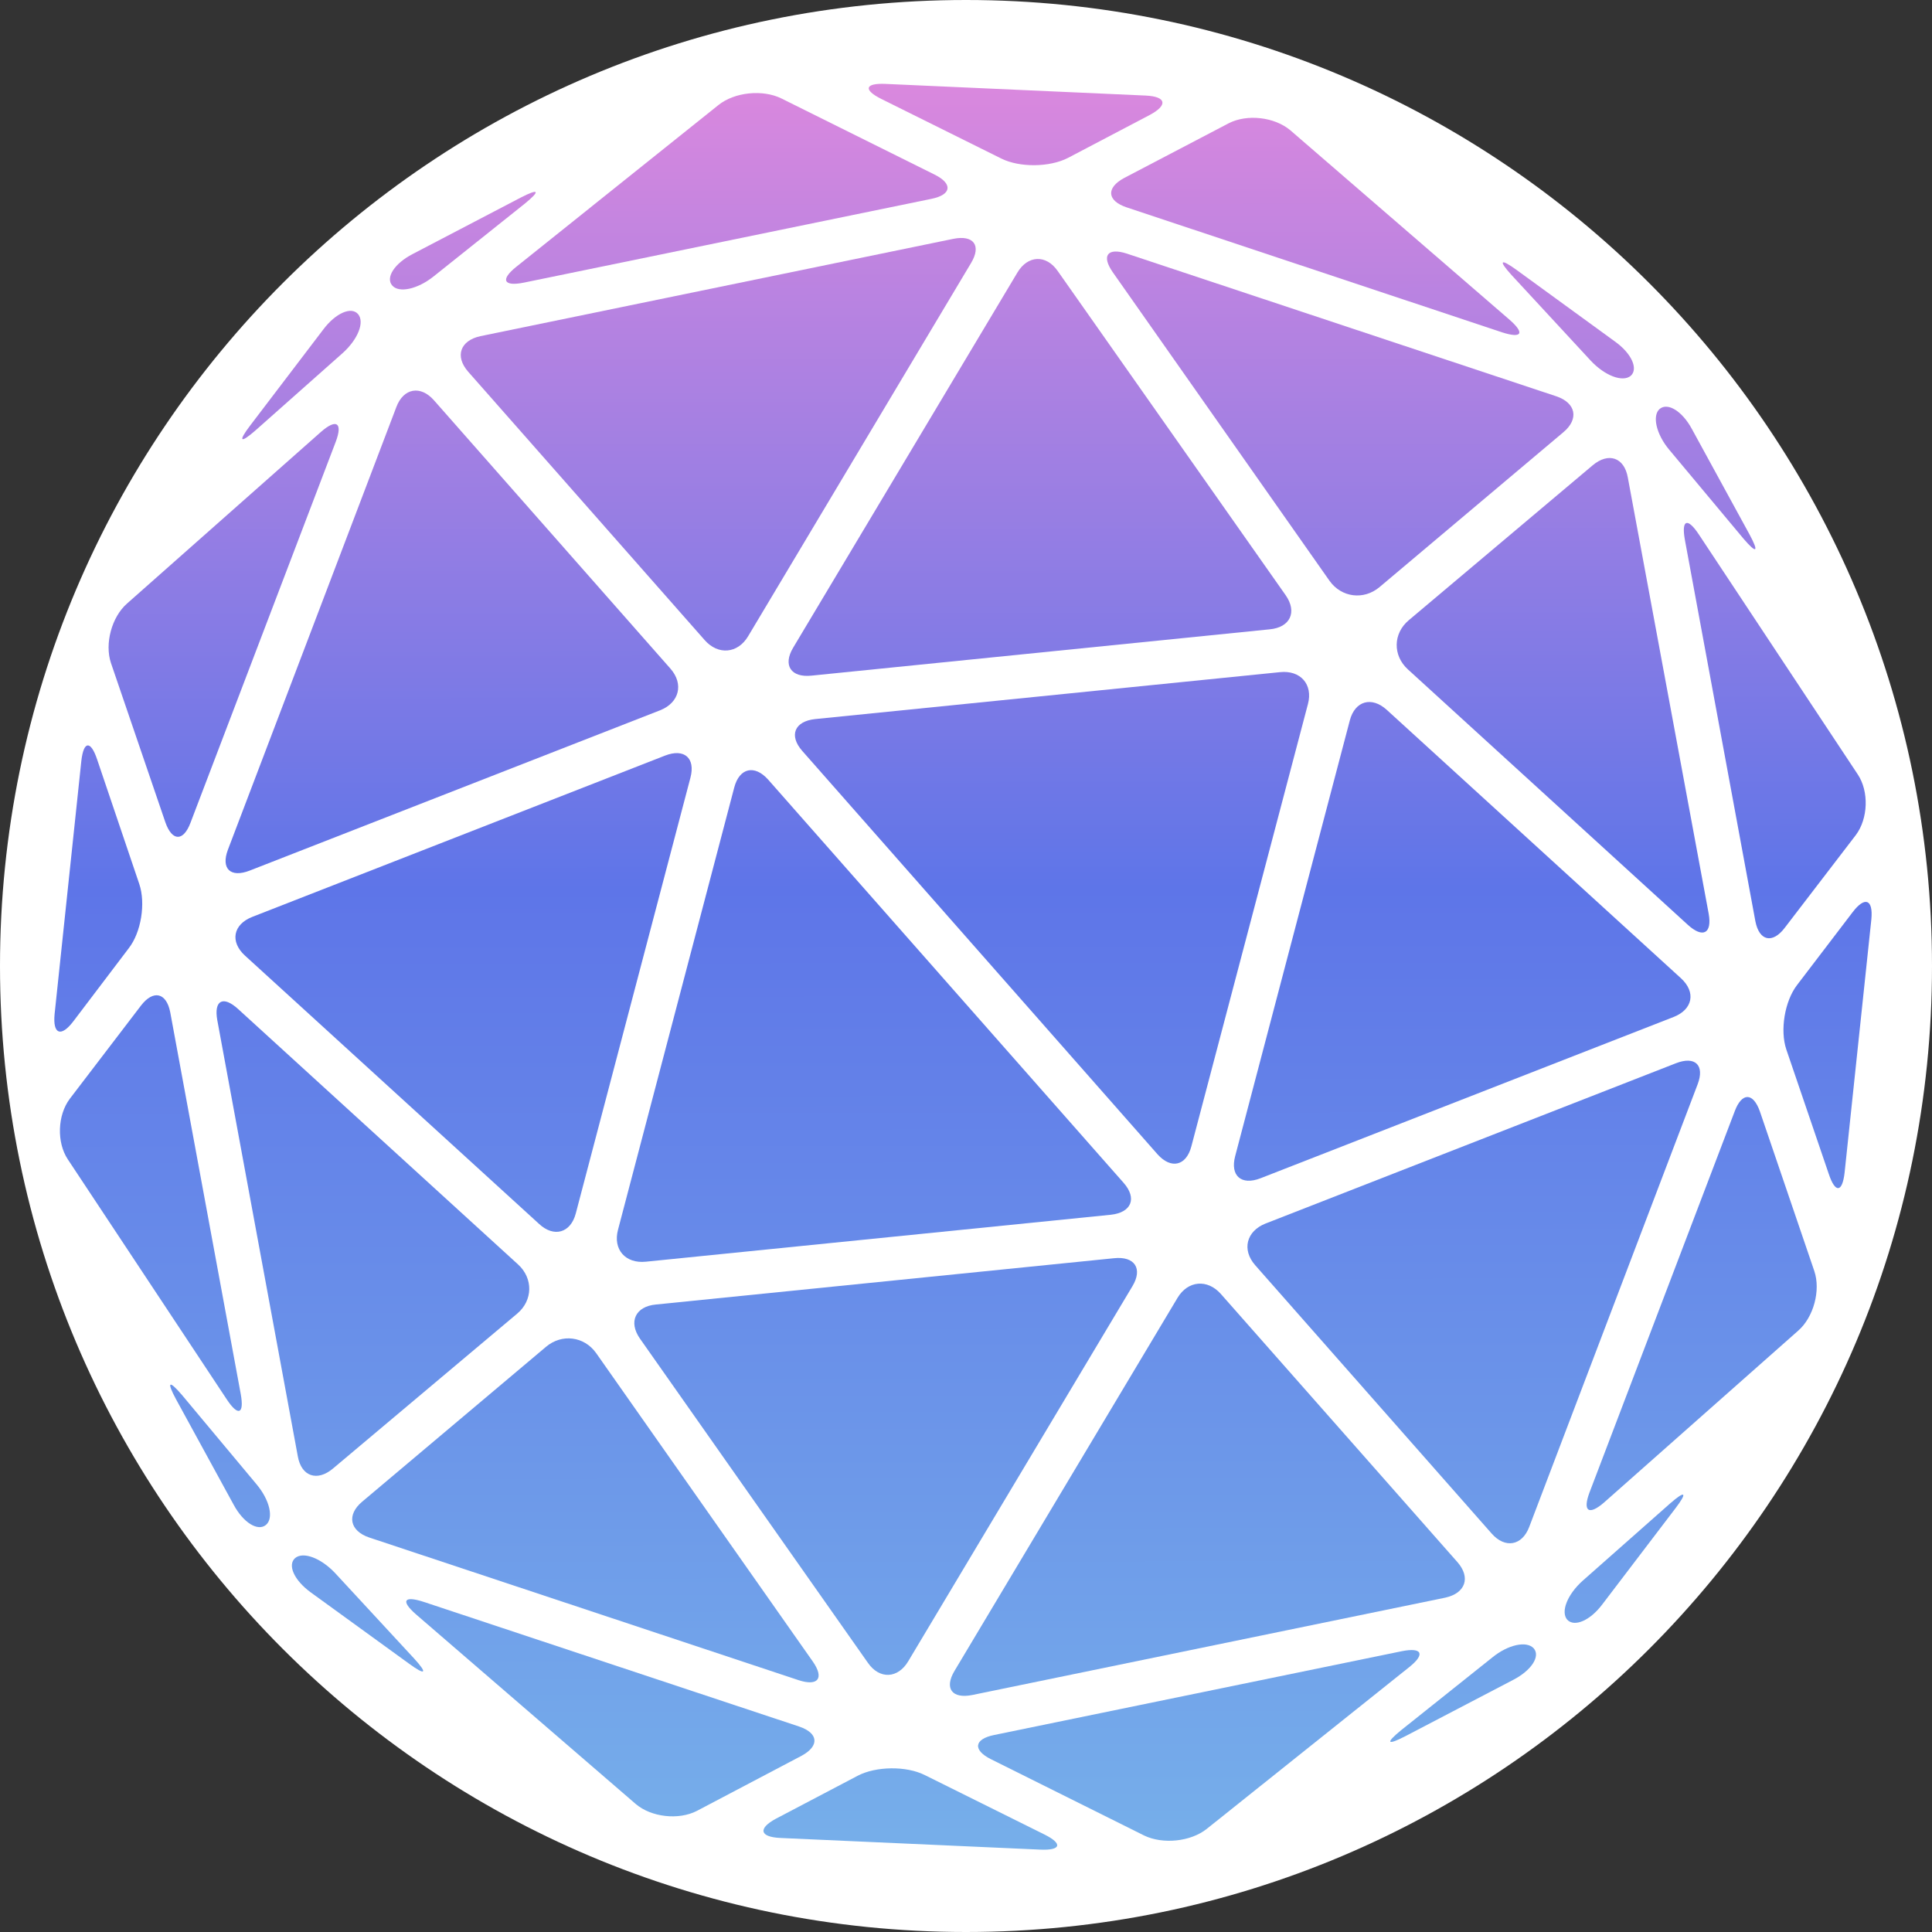 <svg width="256" height="256" viewBox="0 0 256 256" fill="none" xmlns="http://www.w3.org/2000/svg">
<rect x="0" y="0" width="256" height="256" fill="#333333" stroke="none"/>
<g clip-path="url(#clip0_2087_1375)">
<path d="M256 128C256 57.308 198.692 0 128 0C57.308 0 0 57.308 0 128C0 198.692 57.308 256 128 256C198.692 256 256 198.692 256 128Z" fill="white"/>
<path d="M76.292 160.795C75.61 163.382 73.39 164.008 71.427 162.172L32.458 126.62C30.452 124.784 30.878 122.489 33.439 121.487L88.115 100.123C90.677 99.122 92.17 100.457 91.487 103.044L76.292 160.795Z" fill="url(#paint0_linear_2087_1375)"/>
<path d="M44.114 194.594C42.022 196.347 39.931 195.637 39.461 192.967L28.791 135.174C28.321 132.545 29.559 131.878 31.565 133.714L68.656 167.555C70.662 169.39 70.62 172.311 68.528 174.064L44.114 194.594Z" fill="url(#paint1_linear_2087_1375)"/>
<path d="M88.843 88.606C90.635 90.651 89.995 93.113 87.477 94.114L33.1 115.353C30.539 116.355 29.258 115.103 30.197 112.599L52.52 53.931C53.459 51.427 55.721 51.01 57.514 53.054L88.843 88.606Z" fill="url(#paint2_linear_2087_1375)"/>
<path d="M31.905 184.747C32.374 187.375 31.563 187.71 30.069 185.456L8.984 153.618C7.49 151.365 7.618 147.776 9.24 145.606L18.673 133.255C20.295 131.127 22.045 131.502 22.557 134.131L31.905 184.747Z" fill="url(#paint3_linear_2087_1375)"/>
<path d="M25.245 109.011C24.306 111.515 22.812 111.515 21.916 108.969L14.703 87.855C13.849 85.31 14.788 81.763 16.837 79.969L42.531 57.227C44.58 55.433 45.434 56.017 44.495 58.521L25.245 109.011Z" fill="url(#paint4_linear_2087_1375)"/>
<path d="M18.459 117.148C19.313 119.693 18.716 123.532 17.051 125.66L9.71 135.341C8.088 137.469 6.978 137.052 7.234 134.381L10.777 100.832C11.075 98.162 12.014 98.078 12.868 100.624L18.459 117.148Z" fill="url(#paint5_linear_2087_1375)"/>
<path d="M47.442 41.62C48.338 42.664 47.442 44.959 45.393 46.795L33.868 57.018C31.82 58.812 31.521 58.52 33.143 56.392L42.832 43.665C44.454 41.495 46.545 40.577 47.442 41.62Z" fill="url(#paint6_linear_2087_1375)"/>
<path d="M120.342 220.132C118.976 222.427 116.544 222.551 115.007 220.34L84.788 177.361C83.251 175.149 84.19 173.104 86.922 172.854L147.616 166.72C150.348 166.428 151.458 168.097 150.049 170.434L120.342 220.132Z" fill="url(#paint7_linear_2087_1375)"/>
<path d="M107.708 220.172C109.244 222.383 108.391 223.468 105.83 222.635L48.934 203.732C46.331 202.856 45.904 200.727 47.995 198.976L72.367 178.445C74.458 176.693 77.403 177.068 78.983 179.28L107.708 220.172Z" fill="url(#paint8_linear_2087_1375)"/>
<path d="M148.897 156.747C150.69 158.791 149.921 160.669 147.19 160.961L85.599 167.179C82.867 167.471 81.203 165.551 81.886 162.964L97.294 104.337C97.977 101.75 99.983 101.291 101.776 103.294L148.897 156.747Z" fill="url(#paint9_linear_2087_1375)"/>
<path d="M193.116 206.987C194.908 209.031 194.183 211.117 191.494 211.701L128.836 224.596C126.147 225.138 125.08 223.719 126.489 221.382L156.025 171.977C157.391 169.682 159.994 169.432 161.787 171.477L193.116 206.987Z" fill="url(#paint10_linear_2087_1375)"/>
<path d="M92.343 239.951C89.91 241.204 86.282 240.787 84.233 239.034L55.124 213.914C53.075 212.12 53.502 211.409 56.105 212.245L105.873 228.769C108.477 229.645 108.605 231.355 106.214 232.649L92.343 239.951Z" fill="url(#paint11_linear_2087_1375)"/>
<path d="M159.91 242.329C157.776 244.039 154.062 244.415 151.587 243.206L131.313 233.108C128.88 231.898 129.05 230.437 131.739 229.894L185.732 218.795C188.421 218.253 188.891 219.171 186.757 220.881L159.91 242.329Z" fill="url(#paint12_linear_2087_1375)"/>
<path d="M103.398 243.539C100.666 243.415 100.41 242.289 102.8 240.995L113.684 235.278C116.117 234.026 120.087 233.985 122.519 235.195L138.397 243.081C140.83 244.291 140.617 245.209 137.843 245.084L103.398 243.539Z" fill="url(#paint13_linear_2087_1375)"/>
<path d="M203.232 218.42C204.128 219.464 202.932 221.341 200.501 222.594L186.202 230.062C183.769 231.315 183.556 230.98 185.646 229.269L197.725 219.631C199.817 217.919 202.293 217.378 203.232 218.42Z" fill="url(#paint14_linear_2087_1375)"/>
<path d="M167.037 156.121C164.476 157.123 162.982 155.787 163.665 153.2L178.86 95.45C179.544 92.862 181.762 92.237 183.769 94.073L222.738 129.624C224.743 131.46 224.317 133.755 221.756 134.757L167.037 156.121Z" fill="url(#paint15_linear_2087_1375)"/>
<path d="M226.409 121.07C226.878 123.699 225.64 124.366 223.633 122.53L186.543 88.689C184.536 86.853 184.579 83.933 186.671 82.18L211.043 61.65C213.134 59.897 215.226 60.607 215.695 63.277L226.409 121.07Z" fill="url(#paint16_linear_2087_1375)"/>
<path d="M202.635 202.313C201.697 204.818 199.434 205.235 197.64 203.189L166.312 167.638C164.52 165.593 165.16 163.131 167.678 162.13L222.055 140.891C224.616 139.889 225.897 141.141 224.957 143.645L202.635 202.313Z" fill="url(#paint17_linear_2087_1375)"/>
<path d="M246.171 102.626C247.665 104.88 247.537 108.468 245.915 110.638L236.481 122.948C234.86 125.076 233.11 124.7 232.597 122.072L223.25 71.498C222.781 68.869 223.591 68.535 225.086 70.788L246.171 102.626Z" fill="url(#paint18_linear_2087_1375)"/>
<path d="M240.409 168.431C241.263 170.976 240.323 174.523 238.276 176.317L212.58 199.058C210.531 200.854 209.678 200.27 210.616 197.765L229.866 147.233C230.806 144.73 232.299 144.73 233.196 147.275L240.409 168.431Z" fill="url(#paint19_linear_2087_1375)"/>
<path d="M244.42 155.37C244.122 158.041 243.182 158.125 242.33 155.579L236.695 139.055C235.842 136.51 236.482 132.671 238.103 130.543L245.488 120.862C247.109 118.734 248.219 119.151 247.963 121.822L244.42 155.37Z" fill="url(#paint20_linear_2087_1375)"/>
<path d="M212.322 212.578C210.699 214.748 208.609 215.625 207.669 214.624C206.772 213.58 207.669 211.285 209.719 209.45L221.286 199.226C223.334 197.432 223.632 197.724 222.011 199.851L212.322 212.578Z" fill="url(#paint21_linear_2087_1375)"/>
<path d="M170.367 78.884C171.903 81.095 170.964 83.14 168.232 83.39L107.538 89.524C104.806 89.816 103.697 88.147 105.105 85.81L134.812 36.113C136.178 33.818 138.611 33.693 140.148 35.904L170.367 78.884Z" fill="url(#paint22_linear_2087_1375)"/>
<path d="M182.787 77.799C180.695 79.551 177.75 79.175 176.171 76.964L147.446 36.071C145.909 33.859 146.763 32.774 149.324 33.609L206.219 52.511C208.823 53.388 209.249 55.516 207.159 57.269L182.787 77.799Z" fill="url(#paint23_linear_2087_1375)"/>
<path d="M157.86 151.907C157.177 154.494 155.171 154.953 153.378 152.95L106.3 99.497C104.507 97.452 105.275 95.575 108.007 95.282L169.597 89.065C172.329 88.773 173.994 90.692 173.311 93.28L157.86 151.907Z" fill="url(#paint24_linear_2087_1375)"/>
<path d="M99.128 84.308C97.763 86.603 95.159 86.853 93.366 84.808L62.037 49.257C60.245 47.212 60.97 45.126 63.659 44.541L126.317 31.648C129.006 31.105 130.073 32.524 128.665 34.861L99.128 84.308Z" fill="url(#paint25_linear_2087_1375)"/>
<path d="M149.28 27.475C146.676 26.599 146.548 24.888 148.938 23.594L162.81 16.334C165.243 15.082 168.871 15.499 170.963 17.252L200.029 42.371C202.078 44.166 201.65 44.875 199.048 44.041L149.28 27.475Z" fill="url(#paint26_linear_2087_1375)"/>
<path d="M69.422 37.448C66.733 37.991 66.263 37.073 68.397 35.362L95.202 13.914C97.336 12.203 101.049 11.828 103.525 13.038L123.842 23.136C126.275 24.346 126.104 25.806 123.415 26.349L69.422 37.448Z" fill="url(#paint27_linear_2087_1375)"/>
<path d="M141.512 20.924C139.079 22.176 135.11 22.218 132.677 21.008L116.799 13.121C114.366 11.911 114.58 10.993 117.354 11.118L151.799 12.662C154.53 12.787 154.786 13.914 152.396 15.208L141.512 20.924Z" fill="url(#paint28_linear_2087_1375)"/>
<path d="M57.471 36.614C55.337 38.325 52.861 38.867 51.965 37.824C51.069 36.781 52.264 34.903 54.697 33.651L68.995 26.182C71.428 24.93 71.642 25.264 69.55 26.975L57.471 36.614Z" fill="url(#paint29_linear_2087_1375)"/>
<path d="M39.117 206.444C40.184 205.568 42.532 206.444 44.41 208.447L54.867 219.756C56.702 221.758 56.404 222.05 54.227 220.465L41.166 210.992C38.989 209.407 38.05 207.362 39.117 206.444Z" fill="url(#paint30_linear_2087_1375)"/>
<path d="M219.921 54.181C220.986 53.304 222.908 54.473 224.188 56.851L231.829 70.83C233.109 73.208 232.767 73.417 231.017 71.372L221.157 59.563C219.45 57.519 218.896 55.057 219.921 54.181Z" fill="url(#paint31_linear_2087_1375)"/>
<path d="M213.988 45.252C216.208 46.837 217.103 48.882 216.08 49.8C215.013 50.676 212.665 49.8 210.787 47.797L200.329 36.489C198.494 34.486 198.792 34.194 200.97 35.779L213.988 45.252Z" fill="url(#paint32_linear_2087_1375)"/>
<path d="M33.996 196.68C35.746 198.766 36.301 201.187 35.234 202.063C34.167 202.94 32.246 201.771 30.966 199.393L23.326 185.413C22.045 183.035 22.387 182.826 24.137 184.872L33.996 196.68Z" fill="url(#paint33_linear_2087_1375)"/>
</g>
<defs>
<linearGradient id="paint0_linear_2087_1375" x1="127.597" y1="11.107" x2="127.823" y2="296.128" gradientUnits="userSpaceOnUse">
<stop stop-color="#DA88DE"/>
<stop offset="0.374" stop-color="#5E75E8"/>
<stop offset="1" stop-color="#80C6EB"/>
</linearGradient>
<linearGradient id="paint1_linear_2087_1375" x1="127.6" y1="11.107" x2="127.827" y2="296.128" gradientUnits="userSpaceOnUse">
<stop stop-color="#DA88DE"/>
<stop offset="0.374" stop-color="#5E75E8"/>
<stop offset="1" stop-color="#80C6EB"/>
</linearGradient>
<linearGradient id="paint2_linear_2087_1375" x1="127.598" y1="11.107" x2="127.825" y2="296.128" gradientUnits="userSpaceOnUse">
<stop stop-color="#DA88DE"/>
<stop offset="0.374" stop-color="#5E75E8"/>
<stop offset="1" stop-color="#80C6EB"/>
</linearGradient>
<linearGradient id="paint3_linear_2087_1375" x1="127.599" y1="11.107" x2="127.825" y2="296.129" gradientUnits="userSpaceOnUse">
<stop stop-color="#DA88DE"/>
<stop offset="0.374" stop-color="#5E75E8"/>
<stop offset="1" stop-color="#80C6EB"/>
</linearGradient>
<linearGradient id="paint4_linear_2087_1375" x1="127.597" y1="11.107" x2="127.824" y2="296.128" gradientUnits="userSpaceOnUse">
<stop stop-color="#DA88DE"/>
<stop offset="0.374" stop-color="#5E75E8"/>
<stop offset="1" stop-color="#80C6EB"/>
</linearGradient>
<linearGradient id="paint5_linear_2087_1375" x1="127.598" y1="11.107" x2="127.825" y2="296.128" gradientUnits="userSpaceOnUse">
<stop stop-color="#DA88DE"/>
<stop offset="0.374" stop-color="#5E75E8"/>
<stop offset="1" stop-color="#80C6EB"/>
</linearGradient>
<linearGradient id="paint6_linear_2087_1375" x1="127.599" y1="11.106" x2="127.826" y2="296.128" gradientUnits="userSpaceOnUse">
<stop stop-color="#DA88DE"/>
<stop offset="0.374" stop-color="#5E75E8"/>
<stop offset="1" stop-color="#80C6EB"/>
</linearGradient>
<linearGradient id="paint7_linear_2087_1375" x1="127.598" y1="11.107" x2="127.825" y2="296.128" gradientUnits="userSpaceOnUse">
<stop stop-color="#DA88DE"/>
<stop offset="0.374" stop-color="#5E75E8"/>
<stop offset="1" stop-color="#80C6EB"/>
</linearGradient>
<linearGradient id="paint8_linear_2087_1375" x1="127.598" y1="11.107" x2="127.824" y2="296.128" gradientUnits="userSpaceOnUse">
<stop stop-color="#DA88DE"/>
<stop offset="0.374" stop-color="#5E75E8"/>
<stop offset="1" stop-color="#80C6EB"/>
</linearGradient>
<linearGradient id="paint9_linear_2087_1375" x1="127.598" y1="11.107" x2="127.825" y2="296.128" gradientUnits="userSpaceOnUse">
<stop stop-color="#DA88DE"/>
<stop offset="0.374" stop-color="#5E75E8"/>
<stop offset="1" stop-color="#80C6EB"/>
</linearGradient>
<linearGradient id="paint10_linear_2087_1375" x1="127.598" y1="11.107" x2="127.825" y2="296.128" gradientUnits="userSpaceOnUse">
<stop stop-color="#DA88DE"/>
<stop offset="0.374" stop-color="#5E75E8"/>
<stop offset="1" stop-color="#80C6EB"/>
</linearGradient>
<linearGradient id="paint11_linear_2087_1375" x1="127.598" y1="11.107" x2="127.825" y2="296.128" gradientUnits="userSpaceOnUse">
<stop stop-color="#DA88DE"/>
<stop offset="0.374" stop-color="#5E75E8"/>
<stop offset="1" stop-color="#80C6EB"/>
</linearGradient>
<linearGradient id="paint12_linear_2087_1375" x1="127.599" y1="11.106" x2="127.826" y2="296.127" gradientUnits="userSpaceOnUse">
<stop stop-color="#DA88DE"/>
<stop offset="0.374" stop-color="#5E75E8"/>
<stop offset="1" stop-color="#80C6EB"/>
</linearGradient>
<linearGradient id="paint13_linear_2087_1375" x1="127.599" y1="11.107" x2="127.825" y2="296.128" gradientUnits="userSpaceOnUse">
<stop stop-color="#DA88DE"/>
<stop offset="0.374" stop-color="#5E75E8"/>
<stop offset="1" stop-color="#80C6EB"/>
</linearGradient>
<linearGradient id="paint14_linear_2087_1375" x1="127.599" y1="11.107" x2="127.825" y2="296.128" gradientUnits="userSpaceOnUse">
<stop stop-color="#DA88DE"/>
<stop offset="0.374" stop-color="#5E75E8"/>
<stop offset="1" stop-color="#80C6EB"/>
</linearGradient>
<linearGradient id="paint15_linear_2087_1375" x1="127.599" y1="11.107" x2="127.825" y2="296.128" gradientUnits="userSpaceOnUse">
<stop stop-color="#DA88DE"/>
<stop offset="0.374" stop-color="#5E75E8"/>
<stop offset="1" stop-color="#80C6EB"/>
</linearGradient>
<linearGradient id="paint16_linear_2087_1375" x1="127.599" y1="11.107" x2="127.825" y2="296.128" gradientUnits="userSpaceOnUse">
<stop stop-color="#DA88DE"/>
<stop offset="0.374" stop-color="#5E75E8"/>
<stop offset="1" stop-color="#80C6EB"/>
</linearGradient>
<linearGradient id="paint17_linear_2087_1375" x1="127.599" y1="11.107" x2="127.826" y2="296.128" gradientUnits="userSpaceOnUse">
<stop stop-color="#DA88DE"/>
<stop offset="0.374" stop-color="#5E75E8"/>
<stop offset="1" stop-color="#80C6EB"/>
</linearGradient>
<linearGradient id="paint18_linear_2087_1375" x1="127.599" y1="11.107" x2="127.826" y2="296.128" gradientUnits="userSpaceOnUse">
<stop stop-color="#DA88DE"/>
<stop offset="0.374" stop-color="#5E75E8"/>
<stop offset="1" stop-color="#80C6EB"/>
</linearGradient>
<linearGradient id="paint19_linear_2087_1375" x1="127.6" y1="11.107" x2="127.826" y2="296.128" gradientUnits="userSpaceOnUse">
<stop stop-color="#DA88DE"/>
<stop offset="0.374" stop-color="#5E75E8"/>
<stop offset="1" stop-color="#80C6EB"/>
</linearGradient>
<linearGradient id="paint20_linear_2087_1375" x1="127.599" y1="11.107" x2="127.826" y2="296.129" gradientUnits="userSpaceOnUse">
<stop stop-color="#DA88DE"/>
<stop offset="0.374" stop-color="#5E75E8"/>
<stop offset="1" stop-color="#80C6EB"/>
</linearGradient>
<linearGradient id="paint21_linear_2087_1375" x1="127.597" y1="11.107" x2="127.824" y2="296.128" gradientUnits="userSpaceOnUse">
<stop stop-color="#DA88DE"/>
<stop offset="0.374" stop-color="#5E75E8"/>
<stop offset="1" stop-color="#80C6EB"/>
</linearGradient>
<linearGradient id="paint22_linear_2087_1375" x1="127.599" y1="11.107" x2="127.826" y2="296.128" gradientUnits="userSpaceOnUse">
<stop stop-color="#DA88DE"/>
<stop offset="0.374" stop-color="#5E75E8"/>
<stop offset="1" stop-color="#80C6EB"/>
</linearGradient>
<linearGradient id="paint23_linear_2087_1375" x1="127.599" y1="11.107" x2="127.825" y2="296.128" gradientUnits="userSpaceOnUse">
<stop stop-color="#DA88DE"/>
<stop offset="0.374" stop-color="#5E75E8"/>
<stop offset="1" stop-color="#80C6EB"/>
</linearGradient>
<linearGradient id="paint24_linear_2087_1375" x1="127.598" y1="11.107" x2="127.825" y2="296.128" gradientUnits="userSpaceOnUse">
<stop stop-color="#DA88DE"/>
<stop offset="0.374" stop-color="#5E75E8"/>
<stop offset="1" stop-color="#80C6EB"/>
</linearGradient>
<linearGradient id="paint25_linear_2087_1375" x1="127.597" y1="11.106" x2="127.824" y2="296.128" gradientUnits="userSpaceOnUse">
<stop stop-color="#DA88DE"/>
<stop offset="0.374" stop-color="#5E75E8"/>
<stop offset="1" stop-color="#80C6EB"/>
</linearGradient>
<linearGradient id="paint26_linear_2087_1375" x1="127.597" y1="11.106" x2="127.824" y2="296.128" gradientUnits="userSpaceOnUse">
<stop stop-color="#DA88DE"/>
<stop offset="0.374" stop-color="#5E75E8"/>
<stop offset="1" stop-color="#80C6EB"/>
</linearGradient>
<linearGradient id="paint27_linear_2087_1375" x1="127.598" y1="11.107" x2="127.824" y2="296.128" gradientUnits="userSpaceOnUse">
<stop stop-color="#DA88DE"/>
<stop offset="0.374" stop-color="#5E75E8"/>
<stop offset="1" stop-color="#80C6EB"/>
</linearGradient>
<linearGradient id="paint28_linear_2087_1375" x1="127.598" y1="11.107" x2="127.824" y2="296.128" gradientUnits="userSpaceOnUse">
<stop stop-color="#DA88DE"/>
<stop offset="0.374" stop-color="#5E75E8"/>
<stop offset="1" stop-color="#80C6EB"/>
</linearGradient>
<linearGradient id="paint29_linear_2087_1375" x1="127.598" y1="11.107" x2="127.825" y2="296.128" gradientUnits="userSpaceOnUse">
<stop stop-color="#DA88DE"/>
<stop offset="0.374" stop-color="#5E75E8"/>
<stop offset="1" stop-color="#80C6EB"/>
</linearGradient>
<linearGradient id="paint30_linear_2087_1375" x1="127.598" y1="11.107" x2="127.824" y2="296.128" gradientUnits="userSpaceOnUse">
<stop stop-color="#DA88DE"/>
<stop offset="0.374" stop-color="#5E75E8"/>
<stop offset="1" stop-color="#80C6EB"/>
</linearGradient>
<linearGradient id="paint31_linear_2087_1375" x1="127.598" y1="11.107" x2="127.824" y2="296.128" gradientUnits="userSpaceOnUse">
<stop stop-color="#DA88DE"/>
<stop offset="0.374" stop-color="#5E75E8"/>
<stop offset="1" stop-color="#80C6EB"/>
</linearGradient>
<linearGradient id="paint32_linear_2087_1375" x1="127.599" y1="11.107" x2="127.825" y2="296.128" gradientUnits="userSpaceOnUse">
<stop stop-color="#DA88DE"/>
<stop offset="0.374" stop-color="#5E75E8"/>
<stop offset="1" stop-color="#80C6EB"/>
</linearGradient>
<linearGradient id="paint33_linear_2087_1375" x1="127.599" y1="11.107" x2="127.825" y2="296.128" gradientUnits="userSpaceOnUse">
<stop stop-color="#DA88DE"/>
<stop offset="0.374" stop-color="#5E75E8"/>
<stop offset="1" stop-color="#80C6EB"/>
</linearGradient>
<clipPath id="clip0_2087_1375">
<rect width="256" height="256" fill="white"/>
</clipPath>
</defs>
</svg>
